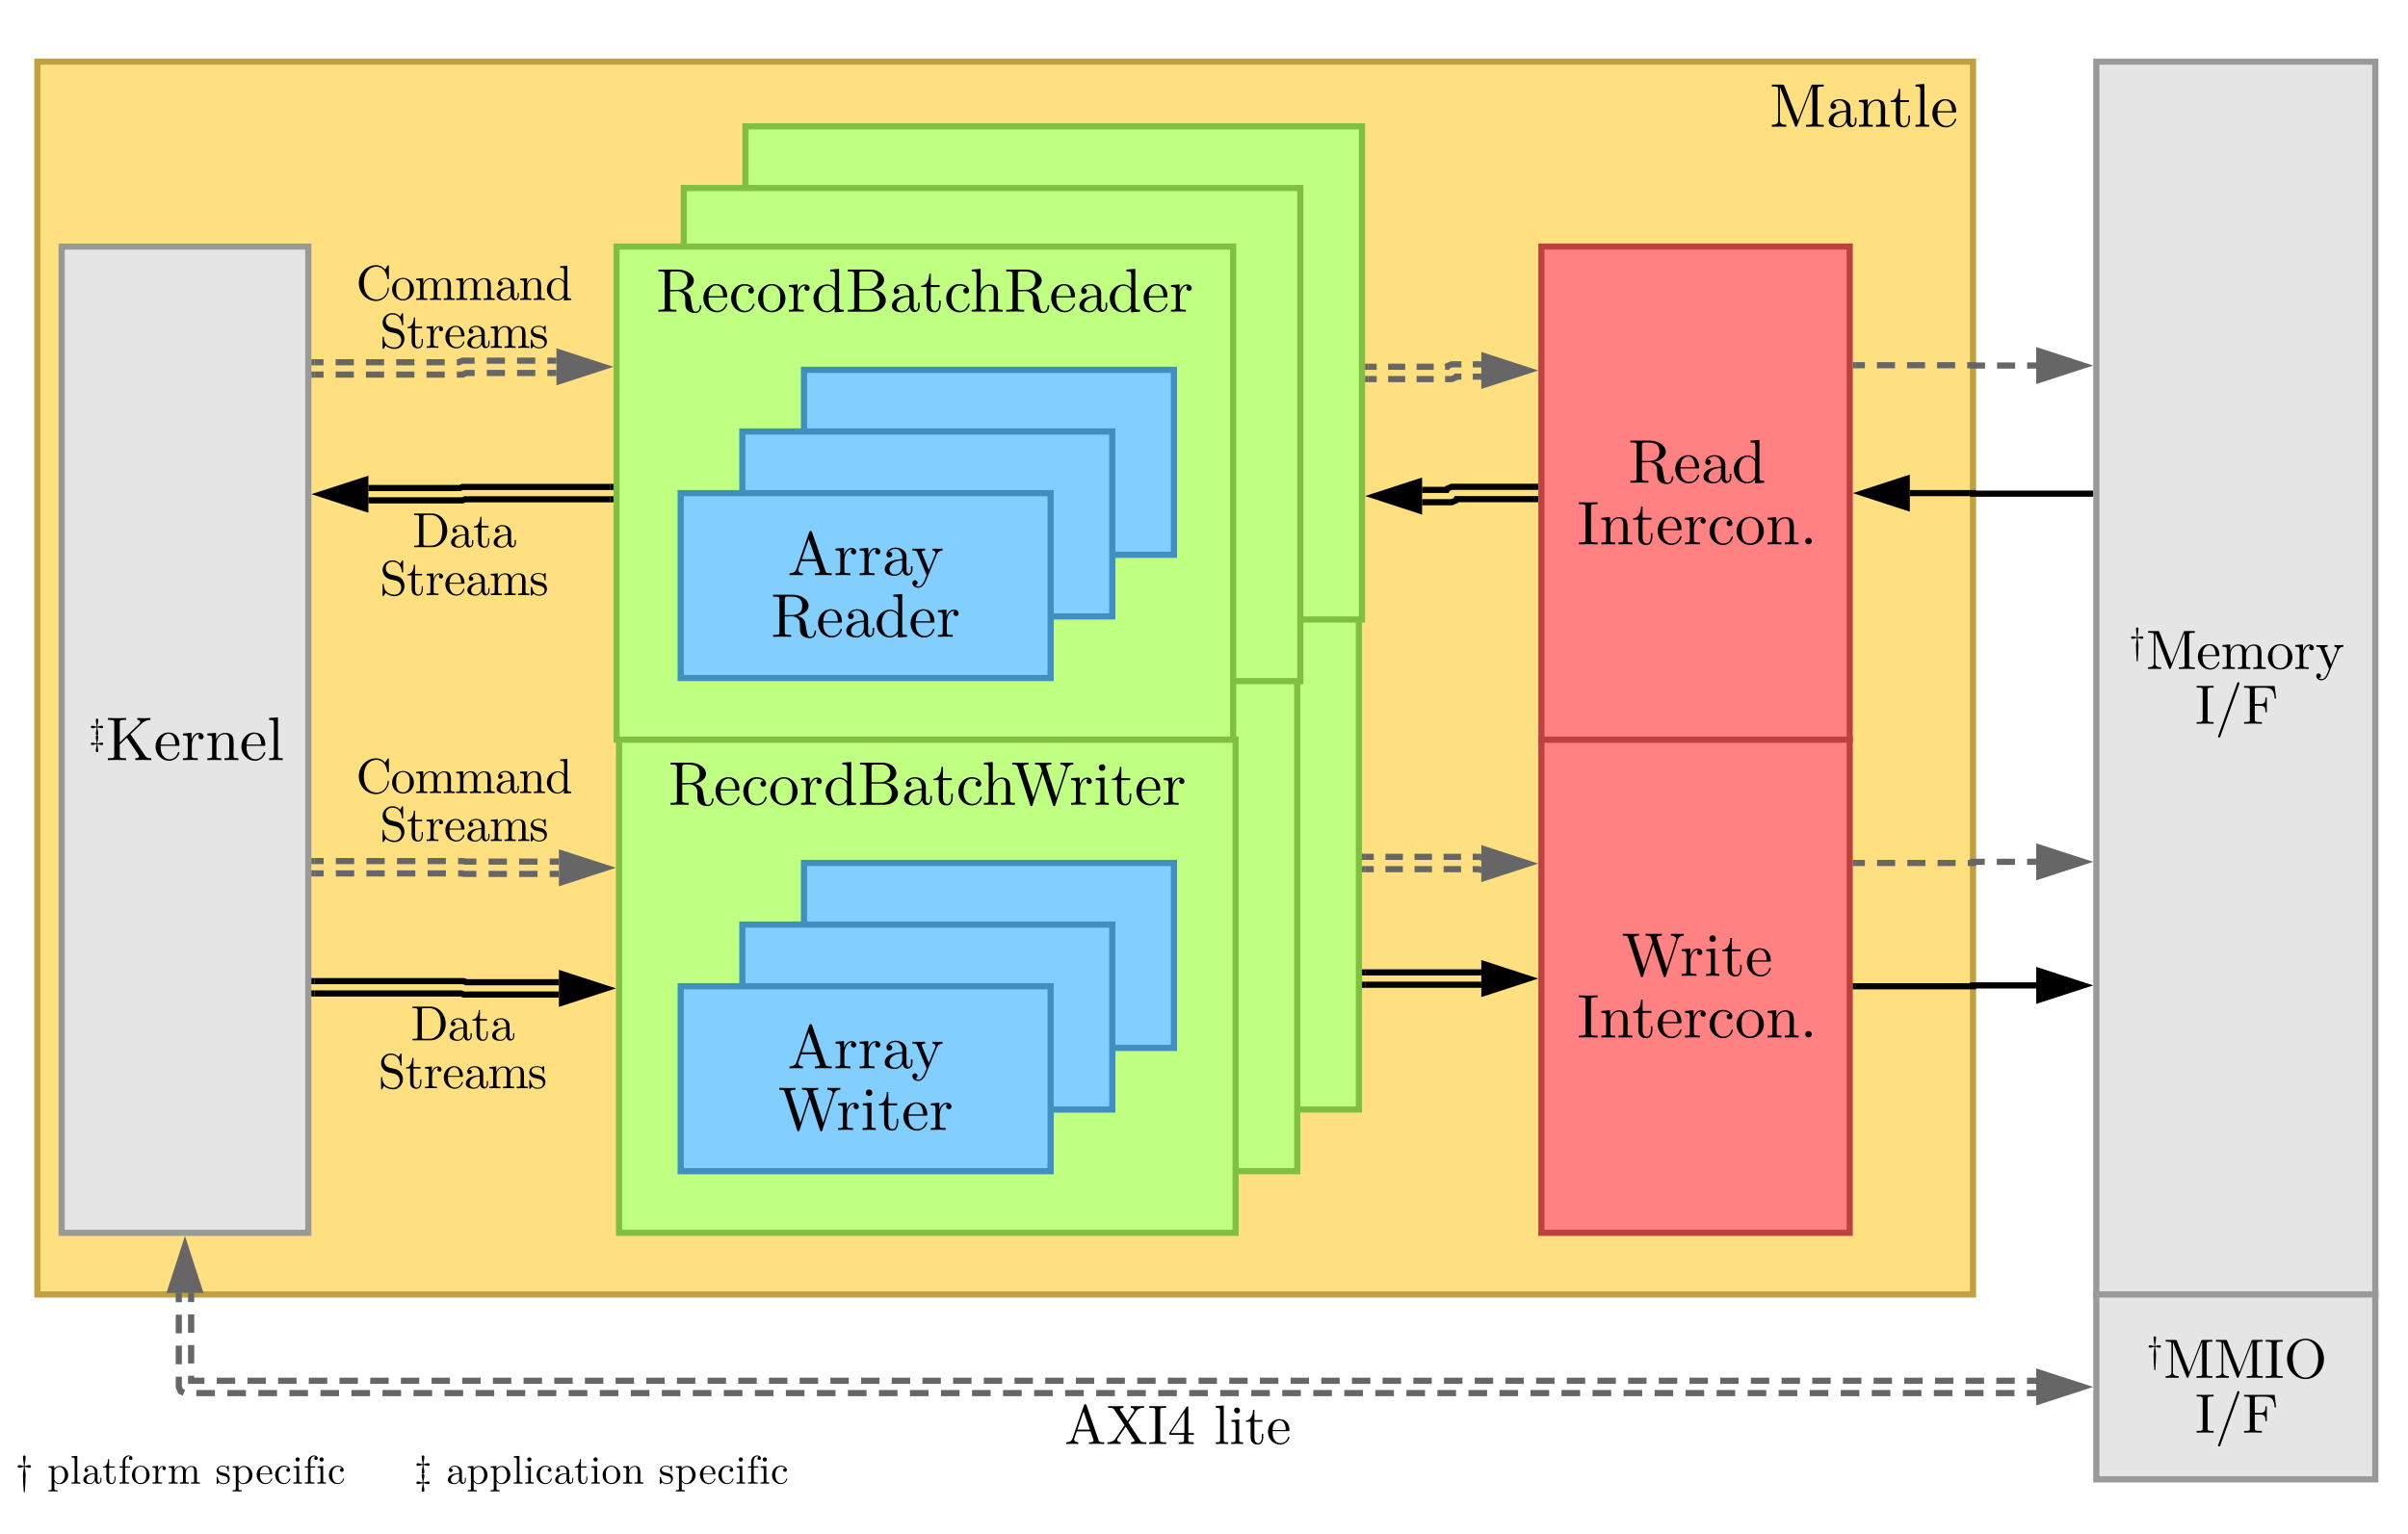 <svg xmlns="http://www.w3.org/2000/svg" xmlns:xlink="http://www.w3.org/1999/xlink" xmlns:lucid="lucid" width="781.1" height="497.64"><g transform="translate(0 0)" lucid:page-tab-id="vgstE~WU~EkL"><path d="M0 0h781.1v497.64H0z" fill="#fff"/><path d="M12.12 20H640v400H12.12z" stroke="#c0a140" stroke-width="2" fill="#ffe081"/><use xlink:href="#a" transform="matrix(1,0,0,1,17.123,25) translate(556.88 16.12)"/><path d="M240.8 200h200v160h-200z" stroke="#7fc040" stroke-width="2" fill="#bfff81"/><path d="M220.8 220h200v160h-200zM241.8 41h200v160h-200z" stroke="#7fc040" stroke-width="2" fill="#bfff81"/><path d="M221.8 61h200v160h-200z" stroke="#7fc040" stroke-width="2" fill="#bfff81"/><path d="M20 80h80v320H20z" stroke="#999" stroke-width="2" fill="#e5e5e5"/><use xlink:href="#b" transform="matrix(1,0,0,1,25,85) translate(3.817 161.62)"/><path d="M200 80h200v160H200z" stroke="#7fc040" stroke-width="2" fill="#bfff81"/><use xlink:href="#c" transform="matrix(1,0,0,1,205,85) translate(7.87 16.12)"/><path d="M260.8 120h120v60h-120z" stroke="#408fc0" stroke-width="2" fill="#81ceff"/><path d="M240.8 140h120v60h-120z" stroke="#408fc0" stroke-width="2" fill="#81ceff"/><path d="M220.8 160h120v60h-120z" stroke="#408fc0" stroke-width="2" fill="#81ceff"/><use xlink:href="#d" transform="matrix(1,0,0,1,225.8,165) translate(29.66 21.62)"/><use xlink:href="#e" transform="matrix(1,0,0,1,225.8,165) translate(24.28 41.62)"/><path d="M200.8 240h200v160h-200z" stroke="#7fc040" stroke-width="2" fill="#bfff81"/><use xlink:href="#f" transform="matrix(1,0,0,1,205.8,245) translate(11.02 16.12)"/><path d="M260.8 280h120v60h-120z" stroke="#408fc0" stroke-width="2" fill="#81ceff"/><path d="M240.8 300h120v60h-120z" stroke="#408fc0" stroke-width="2" fill="#81ceff"/><path d="M220.8 320h120v60h-120z" stroke="#408fc0" stroke-width="2" fill="#81ceff"/><use xlink:href="#d" transform="matrix(1,0,0,1,225.8,325) translate(29.66 21.62)"/><use xlink:href="#g" transform="matrix(1,0,0,1,225.8,325) translate(26.6 41.62)"/><path d="M198 162h-47.17l-.83.34h-30.5M198 158h-48l-.83.34H119.5" stroke="#000" stroke-width="2" fill="none"/><path d="M199 163h-1.03v-2H199zM199 159h-1.03v-2H199z"/><path d="M104.24 160.34l14.26-4.63V165z" stroke="#000" stroke-width="2"/><path d="M181.3 322.68h-30.9l-.83-.35H102M181.3 318.68h-30.07l-.83-.35H102" stroke="#000" stroke-width="2" fill="none"/><path d="M196.56 320.68l-14.26 4.64v-9.27z" stroke="#000" stroke-width="2"/><path d="M102.03 323.33H101v-2h1.03zM102.03 319.33H101v-2h1.03z"/><path d="M102 117.54h46.75l1.25-.52h30.5" fill="none"/><path d="M102 117.54h2.95m3.93 0h5.9m3.92 0h5.9m3.93 0h5.9m3.92 0h5.9m3.93 0h.57l1.25-.52h3.97m3.93 0h5.9m3.93 0h5.9m3.92 0h2.95" stroke="#666" stroke-width="2" fill="none"/><path d="M102 121.54h48l1.25-.52h29.25" fill="none"/><path d="M102 121.54h2.95m3.93 0h5.9m3.92 0h5.9m3.93 0h5.9m3.92 0h5.9m3.93 0H150l1.25-.52h2.72m3.93 0h5.9m3.93 0h5.9m3.92 0h2.95" stroke="#666" stroke-width="2" fill="none"/><path d="M102.03 118.54H101v-2h1.03zM102.03 122.54H101v-2h1.03z" fill="#666"/><path d="M195.76 119.02l-14.26 4.64v-9.28z" stroke="#666" stroke-width="2" fill="#666"/><path d="M102 279.38h48.4l.43.18h30.47" fill="none"/><path d="M102 279.38h2.98m3.96 0h5.95m3.96 0h5.95m3.98 0h5.95m3.96 0h5.94m3.97 0h1.8l.43.18h3.7m3.96 0h5.94m3.97 0h5.96m3.96 0h2.98" stroke="#666" stroke-width="2" fill="none"/><path d="M102 283.38h47.97l.43.18h30.9" fill="none"/><path d="M102 283.38h2.98m3.96 0h5.95m3.96 0h5.95m3.98 0h5.95m3.96 0h5.94m3.97 0h1.37l.43.18h4.12m3.97 0h5.94m3.97 0h5.96m3.96 0h2.98" stroke="#666" stroke-width="2" fill="none"/><path d="M102.03 280.38H101v-2h1.03zM102.03 284.38H101v-2h1.03z" fill="#666"/><path d="M196.56 281.56l-14.26 4.64v-9.27z" stroke="#666" stroke-width="2" fill="#666"/><path d="M443.8 119h25.6l.1-.22 1.4-.58h9.6" fill="none"/><path d="M443.8 119h2.77m3.7 0h5.54m3.7 0h5.55m3.7 0h.65l.1-.22 1.4-.58h3.13m3.7 0h2.77" stroke="#666" stroke-width="2" fill="none"/><path d="M443.8 123h27.1l1.4-.6.1-.2h8.1" fill="none"/><path d="M443.8 123h2.77m3.7 0h5.54m3.7 0h5.55m3.7 0h2.15l1.4-.6.1-.2h1.63m3.7 0h2.77" stroke="#666" stroke-width="2" fill="none"/><path d="M443.83 120h-1.03v-2h1.03zM443.83 124h-1.03v-2h1.03z" fill="#666"/><path d="M495.76 120.2l-14.26 4.63v-9.27z" stroke="#666" stroke-width="2" fill="#666"/><path d="M498 161.94h-25.5l-.2.42-1.4.58h-9.6M498 157.94h-27.1l-1.4.6-.2.4h-8" stroke="#000" stroke-width="2" fill="none"/><path d="M499 162.94h-1.03v-2H499zM499 158.94h-1.03v-2H499z"/><path d="M446.04 160.94l14.26-4.63v9.28z" stroke="#000" stroke-width="2"/><path d="M442.8 278H480l.47.2h.03" fill="none"/><path d="M442.8 278h2.83m3.77 0h5.66m3.78 0h5.66m3.77 0h5.66m3.78 0h2.3l.47.2h.03" stroke="#666" stroke-width="2" fill="none"/><path d="M442.8 282h36.73l.47.2h.5" fill="none"/><path d="M442.8 282h2.83m3.77 0h5.66m3.78 0h5.66m3.77 0h5.66m3.78 0h1.83l.47.2h.5" stroke="#666" stroke-width="2" fill="none"/><path d="M442.83 279h-1.03v-2h1.03zM442.83 283h-1.03v-2h1.03z" fill="#666"/><path d="M495.76 280.2l-14.26 4.63v-9.27z" stroke="#666" stroke-width="2" fill="#666"/><path d="M442.8 315.5h37.7M442.8 319.5h37.7" stroke="#000" stroke-width="2" fill="none"/><path d="M442.83 316.5h-1.03v-2h1.03zM442.83 320.5h-1.03v-2h1.03z"/><path d="M495.76 317.5l-14.26 4.64v-9.28z" stroke="#000" stroke-width="2"/><path d="M500 80h100v160H500z" stroke="#c04040" stroke-width="2" fill="#ff8181"/><use xlink:href="#h" transform="matrix(1,0,0,1,505,85) translate(23.14 71.62)"/><use xlink:href="#i" transform="matrix(1,0,0,1,505,85) translate(6.58 91.62)"/><path d="M500 240h100v160H500z" stroke="#c04040" stroke-width="2" fill="#ff8181"/><use xlink:href="#j" transform="matrix(1,0,0,1,505,245) translate(21.02 71.62)"/><use xlink:href="#i" transform="matrix(1,0,0,1,505,245) translate(6.58 91.62)"/><path d="M602 118.5h38v.1h20.5" fill="none"/><path d="M602 118.5h2.93m3.9 0h5.86m3.9 0h5.86m3.9 0h5.86m3.9 0H640v.1h3.9m3.9 0h5.86m3.9 0h2.94" stroke="#666" stroke-width="2" fill="none"/><path d="M602.03 119.5H601v-2h1.03z" fill="#666"/><path d="M675.76 118.6l-14.26 4.63v-9.27z" stroke="#666" stroke-width="2" fill="#666"/><path d="M678 160.17h-38V160h-20.5" stroke="#000" stroke-width="2" fill="none"/><path d="M679 161.17h-1.03v-2H679z"/><path d="M604.24 160l14.26-4.64v9.28z" stroke="#000" stroke-width="2"/><path d="M602 280h38v-.38h20.5" fill="none"/><path d="M602 280h2.94m3.93 0h5.88m3.93 0h5.88m3.93 0h5.87m3.93 0h1.7v-.38h3.82m3.92 0h5.9m3.9 0h2.96" stroke="#666" stroke-width="2" fill="none"/><path d="M602.03 281H601v-2h1.03z" fill="#666"/><path d="M675.76 279.62l-14.26 4.64V275z" stroke="#666" stroke-width="2" fill="#666"/><path d="M660.5 319.72H640v.28h-38" stroke="#000" stroke-width="2" fill="none"/><path d="M675.76 319.72l-14.26 4.63v-9.27z" stroke="#000" stroke-width="2"/><path d="M602.03 321H601v-2h1.03z"/><path d="M680 20h90.5v400H680z" stroke="#999" stroke-width="2" fill="#e5e5e5"/><use xlink:href="#k" transform="matrix(1,0,0,1,685,25) translate(5.613 192.051)"/><use xlink:href="#l" transform="matrix(1,0,0,1,685,25) translate(27.042 209.829)"/><path d="M660.5 452H60l-1.4-.6-.6-1.4v-30.5" fill="none"/><path d="M660.5 452h-3.02m-4.03 0h-6.04m-4 0h-6.05m-4.03 0h-6.03m-4.04 0h-6.04m-4.02 0h-6.04m-4.03 0h-6.04m-4.03 0h-6.04m-4.03 0h-6.04m-4.02 0h-6.04m-4.03 0h-6.04m-4.02 0h-6.03m-4.03 0h-6.03m-4.02 0h-6.04m-4.02 0h-6.04m-4.03 0h-6.04m-4 0h-6.05m-4.03 0h-6.04m-4.02 0h-6.04m-4.03 0h-6.04m-4.03 0h-6.04m-4.04 0h-6.03m-4.03 0h-6.04m-4.02 0H426m-4.03 0h-6.04m-4.02 0h-6.03m-4.03 0h-6.04m-4.02 0h-6.04m-4.03 0h-6.02m-4.03 0h-6.04m-4 0h-6.05m-4.03 0h-6.04m-4.02 0h-6.04m-4.03 0h-6.05m-4.02 0h-6.04m-4.04 0h-6.04m-4.02 0h-6.04m-4.03 0h-6.03m-4.03 0h-6.04m-4.02 0h-6.03m-4.03 0h-6.04m-4.02 0h-6.04m-4.03 0h-6.03m-4.02 0h-6.04m-4.02 0h-6.04m-4.02 0h-6.04m-4.03 0h-6.03m-4.03 0h-6.05m-4.02 0h-6.04m-4.04 0h-6.04m-4.02 0h-6.04m-4.03 0h-6.04m-4.03 0h-6.04m-4.03 0h-6.03m-4.03 0H114m-4.02 0h-6.04m-4.03 0h-6.03m-4.02 0H83.8m-4.02 0h-6.04m-4.02 0h-6.04m-4-.13l-1.1-.46L58 450v-3.32m0-4.03v-6.04m0-4v-6.05m0-4.03v-3.02" stroke="#666" stroke-width="2" fill="none"/><path d="M660.5 448H62v-28.5" fill="none"/><path d="M660.5 448h-3m-3.97 0h-5.97m-3.98 0h-5.97m-3.97 0h-5.97m-4 0h-5.96m-3.98 0h-5.97m-3.98 0h-5.97m-3.98 0h-5.97m-3.98 0h-5.98m-4 0h-5.96m-3.98 0H558m-4 0h-5.96m-3.98 0h-5.98m-3.98 0h-5.97m-3.98 0h-5.97m-3.98 0h-5.97m-3.98 0h-5.97m-4 0h-5.96m-3.98 0h-5.97m-3.98 0h-5.98m-3.98 0h-5.97m-3.98 0h-6m-3.97 0h-5.97m-3.98 0h-5.97m-3.97 0h-5.97m-3.98 0h-5.98m-3.98 0h-5.97m-3.98 0h-5.97m-3.98 0h-5.97m-3.98 0h-5.97m-4 0h-5.96m-3.98 0H349m-4 0h-5.96m-3.98 0h-5.97m-4 0h-5.97m-3.98 0h-5.97m-3.98 0h-5.97m-3.98 0h-5.97m-3.98 0h-5.98m-3.98 0h-5.97m-3.98 0h-5.98m-3.98 0h-5.97m-3.98 0h-6m-3.97 0h-5.97m-3.98 0h-5.97m-3.97 0h-5.97m-3.98 0h-5.97m-3.98 0h-5.97m-3.98 0h-5.97m-3.98 0h-5.97m-3.98 0h-5.97m-3.98 0h-5.98m-3.98 0H140m-4 0h-5.96m-3.98 0h-5.97m-4 0h-5.97m-3.98 0h-5.97m-3.98 0h-5.97m-3.98 0h-5.97m-3.98 0h-5.97m-4 0H62v-1.63m0-3.98v-5.98m0-3.98v-5.97m0-3.98v-3" stroke="#666" stroke-width="2" fill="none"/><path d="M675.76 450l-14.26 4.64v-9.28zM60 404.24l4.64 14.26h-9.28z" stroke="#666" stroke-width="2" fill="#666"/><use xlink:href="#m" transform="matrix(1,0,0,1,345.288,454) translate(0 14.508)"/><use xlink:href="#n" transform="matrix(1,0,0,1,345.288,454) translate(48.492 14.508)"/><path d="M680 420h90.5v60H680z" stroke="#999" stroke-width="2" fill="#e5e5e5"/><use xlink:href="#o" transform="matrix(1,0,0,1,685,425) translate(11.311 22.051)"/><use xlink:href="#l" transform="matrix(1,0,0,1,685,425) translate(27.042 39.829)"/><path d="M100 78.9h100.8V120H100z" fill="#fff" fill-opacity="0"/><use xlink:href="#p" transform="matrix(1,0,0,1,105,83.889) translate(10.5 13.427)"/><use xlink:href="#q" transform="matrix(1,0,0,1,105,83.889) translate(18.216 28.982)"/><path d="M100 160h100.8v41.1H100z" fill="#fff" fill-opacity="0"/><g><use xlink:href="#r" transform="matrix(1,0,0,1,105,165) translate(28.754 12.538)"/><use xlink:href="#q" transform="matrix(1,0,0,1,105,165) translate(18.216 28.093)"/></g><path d="M100 238.9h100.8V280H100z" fill="#fff" fill-opacity="0"/><g><use xlink:href="#p" transform="matrix(1,0,0,1,105,243.889) translate(10.5 13.427)"/><use xlink:href="#q" transform="matrix(1,0,0,1,105,243.889) translate(18.216 28.982)"/></g><path d="M100 320h100v41.1H100z" fill="#fff" fill-opacity="0"/><g><use xlink:href="#r" transform="matrix(1,0,0,1,105,325) translate(28.254 12.538)"/><use xlink:href="#q" transform="matrix(1,0,0,1,105,325) translate(17.716 28.093)"/></g><path d="M0 465.64h360.8v32H0z" fill="#fff" fill-opacity="0"/><g><use xlink:href="#s" transform="matrix(1,0,0,1,5,470.638) translate(0 10.747)"/><use xlink:href="#t" transform="matrix(1,0,0,1,5,470.638) translate(10.36 10.747)"/><use xlink:href="#u" transform="matrix(1,0,0,1,5,470.638) translate(64.853 10.747)"/><use xlink:href="#v" transform="matrix(1,0,0,1,5,470.638) translate(129.347 10.747)"/><use xlink:href="#w" transform="matrix(1,0,0,1,5,470.638) translate(139.707 10.747)"/><use xlink:href="#x" transform="matrix(1,0,0,1,5,470.638) translate(208.613 10.747)"/></g><defs><path d="M879 0c-92-4-195-4-287 0v-31h24c77 0 79-11 79-47-1-191 1-385-1-574L448-19c-4 11-7 19-18 19-10 0-15-9-20-22-81-207-160-416-242-622v539c0 27 0 74 103 74V0C193-3 115-3 37 0v-31c103 0 103-47 103-74v-500c0-36-2-47-79-47H37v-31h169c23 0 26 0 35 22l217 560 219-563c7-18 7-19 33-19h169v31h-24c-77 0-79 11-79 47v527c0 36 2 47 79 47h24V0" id="y"/><path d="M493-89c0 81-61 95-82 95-47 0-74-42-78-82-19 47-65 87-131 87C139 11 42-14 42-95c0-44 25-95 100-130 63-29 133-33 184-36 13-102-46-165-106-165-32 0-81 11-108 46 46 1 51 34 51 46 0 26-18 46-46 46-26 0-46-17-46-47 0-66 69-113 151-113 48 0 98 16 137 55 36 37 36 76 36 118v200c0 5 4 50 37 50 11 0 36-6 36-64v-56h25v56zm-167-51v-100c-165 6-207 89-207 144 0 50 41 85 90 85 45 0 117-34 117-129" id="z"/><path d="M535 0c-75-3-150-3-225 0v-31c67 0 78 0 78-45v-233c0-57-11-111-74-111-64 0-135 56-135 160v184c0 45 11 45 78 45V0C182-3 107-3 32 0v-31c67 0 78 0 78-45v-268c0-49-8-56-78-56v-31l141-11v105c28-62 75-105 148-105 58 0 90 21 105 37 53 55 23 235 31 344 2 30 26 30 78 30V0" id="A"/><path d="M332-181c6 95-8 192-99 192-36 0-129-12-129-135v-276H19v-22c98-4 128-111 129-193h25v184h143v31H173v278c0 17 0 108 67 108 37 0 67-38 67-112v-55h25" id="B"/><path d="M255 0C181-3 107-3 33 0v-31c67 0 78 0 78-45v-520c0-49-8-56-78-56v-31l144-11v618c0 45 11 45 78 45V0" id="C"/><path d="M415-119c0 19-45 130-167 130C133 11 28-86 28-220c0-125 92-228 208-228 125 0 179 97 179 196 0 21-3 21-25 21H111c0 36 0 102 30 150 23 37 63 67 113 67 10 0 100 0 135-103 0-16 26-21 26-2zm-66-133c0-39-10-174-113-174-34 0-118 25-124 174h237" id="D"/><g id="a"><use transform="matrix(0.02,0,0,0.02,0,0)" xlink:href="#y"/><use transform="matrix(0.02,0,0,0.02,18.34,0)" xlink:href="#z"/><use transform="matrix(0.02,0,0,0.02,28.34,0)" xlink:href="#A"/><use transform="matrix(0.02,0,0,0.02,38.9,0)" xlink:href="#B"/><use transform="matrix(0.02,0,0,0.02,46.68,0)" xlink:href="#C"/><use transform="matrix(0.02,0,0,0.02,52.24,0)" xlink:href="#D"/></g><path d="M231-487c51-7 72-24 119-24 31 0 37 21 37 34 0 5-2 33-37 33-38 0-85-22-119-24 0 39 25 138 24 179 0 14-4 39-34 39-11 0-33-4-33-39 1-62 20-110 24-179-51 7-72 24-119 24-31 0-37-21-37-34 0-5 2-33 37-33 38 0 85 22 119 24 0-39-25-138-24-179 0-36 23-39 33-39 34 0 34 32 34 39-1 62-20 110-24 179zm-10 692c-72-2-3-161-9-217-30-3-156 58-156-10 0-69 121-7 156-10-5-70-22-116-24-178 0-14 4-39 34-39 72 2 3 161 9 217 32-1 92-25 123-23 43 2 46 65-1 66-14 5-110-26-122-23 5 70 22 116 24 178 0 14-4 39-34 39" id="E"/><path d="M736 0c-82-2-175-5-258 0v-31c20 0 59 0 59-30 0-12-9-25-15-34L341-363 225-253v175c0 36 2 47 79 47h24V0C235-4 126-4 33 0v-31h24c77 0 79-11 79-47v-527c0-36-2-47-79-47H33v-31c93 4 202 4 295 0v31h-24c-77 0-79 11-79 47v318l313-299c23-21 34-61-28-66v-31c68 4 146 5 212 0v31c-81 1-134 52-142 60L400-419 631-79c30 44 51 48 105 48V0" id="F"/><path d="M364-381c0 61-82 56-86 1-2-32 40-40 12-40-76 0-118 89-118 188v154c0 36 2 47 76 47h21V0C189-6 108-2 28 0v-31c67 0 78 0 78-45v-268c0-49-8-56-78-56v-31l139-11v110c14-43 50-110 123-110 43 0 74 29 74 61" id="G"/><g id="b"><use transform="matrix(0.012,0,0,0.012,0,-5.015)" xlink:href="#E"/><use transform="matrix(0.02,0,0,0.02,5.525,0)" xlink:href="#F"/><use transform="matrix(0.02,0,0,0.02,21.085,0)" xlink:href="#D"/><use transform="matrix(0.02,0,0,0.02,29.965,0)" xlink:href="#G"/><use transform="matrix(0.02,0,0,0.02,37.805,0)" xlink:href="#A"/><use transform="matrix(0.02,0,0,0.02,48.925,0)" xlink:href="#D"/><use transform="matrix(0.02,0,0,0.02,57.805,0)" xlink:href="#C"/></g><path d="M732-88c0 28-17 110-95 110-30 0-85-5-126-42s-41-78-41-143c0-67 2-100-38-134-69-59-113-26-208-34v253c0 36 2 47 79 47h24V0C235-4 127-4 35 0v-31h24c77 0 79-11 79-47v-527c0-36-2-47-79-47H35v-31h314c147 0 261 84 261 180 0 78-78 139-175 163 55 19 111 50 122 116l13 80C584-51 592 0 641 0c25 0 60-18 66-89 1-7 1-16 12-16 13 0 13 11 13 17zM305-652c-45 0-81-10-81 40v259h111c148 0 172-81 172-150 0-145-112-149-202-149" id="H"/><path d="M415-119c0 10-32 130-166 130C133 11 34-88 34-216c0-124 92-232 217-232 77 0 153 39 153 107 0 30-20 47-46 47-28 0-46-20-46-46 0-13 6-43 47-46-35-36-98-37-107-37-53 0-135 42-135 205 0 161 88 204 141 204 37 0 102-12 131-105 1-11 26-17 26 0" id="I"/><path d="M471-214C471-87 370 11 249 11 132 11 28-85 28-214c0-125 97-234 222-234 121 0 221 106 221 234zm-83-8c0-38 0-96-26-139-54-86-173-89-227 2-26 43-24 98-24 137 0 36 0 97 25 141 52 95 186 84 230-7 21-44 22-98 22-134" id="J"/><path d="M527 0L380 11v-66c-25 32-70 66-134 66C132 11 34-88 34-215c0-129 105-227 223-227 54 0 97 26 126 62v-216c0-49-8-56-78-56v-31l144-11v607c0 49 8 56 78 56V0zM117-214c0 91 43 203 134 203 43 0 88-22 118-70 11-17 11-19 11-37v-205c0-18 0-20-11-37-31-45-73-60-108-60-106 0-144 115-144 206" id="K"/><path d="M651-183C651-89 561 0 428 0H36v-31h24c77 0 79-11 79-47v-527c0-36-2-47-79-47H36v-31h366c130 0 222 82 222 169 0 74-69 138-166 157 111 12 193 87 193 174zM527-514c0-53-35-138-132-138H271c-47 0-49 7-49 40v246h145c111 0 160-84 160-148zm24 330c0-67-42-160-141-160H222v273c0 33 2 40 49 40h125c103 0 155-82 155-153" id="L"/><path d="M535 0c-75-3-150-3-225 0v-31c67 0 78 0 78-45v-233c0-57-11-111-74-111-64 0-135 56-135 160v184c0 45 11 45 78 45V0C182-3 107-3 32 0v-31c67 0 78 0 78-45v-520c0-49-8-56-78-56v-31l144-11c1 116-1 234 1 348 16-36 60-96 144-96 58 0 90 21 105 37 53 55 23 235 31 344 2 30 26 30 78 30V0" id="M"/><g id="c"><use transform="matrix(0.02,0,0,0.02,0,0)" xlink:href="#H"/><use transform="matrix(0.02,0,0,0.02,14.72,0)" xlink:href="#D"/><use transform="matrix(0.02,0,0,0.02,23.6,0)" xlink:href="#I"/><use transform="matrix(0.02,0,0,0.02,32.48,0)" xlink:href="#J"/><use transform="matrix(0.02,0,0,0.02,42.48,0)" xlink:href="#G"/><use transform="matrix(0.02,0,0,0.02,50.32,0)" xlink:href="#K"/><use transform="matrix(0.02,0,0,0.02,61.44,0)" xlink:href="#L"/><use transform="matrix(0.02,0,0,0.02,75.6,0)" xlink:href="#z"/><use transform="matrix(0.02,0,0,0.02,85.6,0)" xlink:href="#B"/><use transform="matrix(0.02,0,0,0.02,93.38,0)" xlink:href="#I"/><use transform="matrix(0.02,0,0,0.02,101.7,0)" xlink:href="#M"/><use transform="matrix(0.02,0,0,0.02,112.82,0)" xlink:href="#H"/><use transform="matrix(0.02,0,0,0.02,127.54,0)" xlink:href="#D"/><use transform="matrix(0.02,0,0,0.02,136.42,0)" xlink:href="#z"/><use transform="matrix(0.02,0,0,0.02,146.42,0)" xlink:href="#K"/><use transform="matrix(0.02,0,0,0.02,157.54,0)" xlink:href="#D"/><use transform="matrix(0.02,0,0,0.02,166.42,0)" xlink:href="#G"/></g><path d="M717 0c-89-2-185-6-275 0v-31c32 1 95 0 80-44l-53-153H222c-15 49-37 93-48 146 0 26 25 51 75 51V0C177-3 104-4 32 0v-31c54-1 94-16 112-67l207-598c5-14 8-20 24-20s18 7 23 20L614-71c6 38 42 41 103 40V0zM458-259L345-584 233-259h225" id="N"/><path d="M508-400c-16 0-67 1-93 64L239 91c-24 57-65 114-128 114-50 0-92-36-92-81 0-59 85-55 84-1 0 16-8 38-39 42C176 233 213 83 250 0L100-365c-14-35-33-35-81-35v-31c71 5 136 2 206 0v31c-27-4-74 10-50 44L286-87l101-246c16-33 0-67-41-67v-31c54 2 108 5 162 0v31" id="O"/><g id="d"><use transform="matrix(0.02,0,0,0.02,0,0)" xlink:href="#N"/><use transform="matrix(0.02,0,0,0.02,15,0)" xlink:href="#G"/><use transform="matrix(0.02,0,0,0.02,22.84,0)" xlink:href="#G"/><use transform="matrix(0.02,0,0,0.02,30.68,0)" xlink:href="#z"/><use transform="matrix(0.02,0,0,0.02,40.12,0)" xlink:href="#O"/></g><g id="e"><use transform="matrix(0.02,0,0,0.02,0,0)" xlink:href="#H"/><use transform="matrix(0.02,0,0,0.02,14.72,0)" xlink:href="#D"/><use transform="matrix(0.02,0,0,0.02,23.6,0)" xlink:href="#z"/><use transform="matrix(0.02,0,0,0.02,33.6,0)" xlink:href="#K"/><use transform="matrix(0.02,0,0,0.02,44.72,0)" xlink:href="#D"/><use transform="matrix(0.02,0,0,0.02,53.6,0)" xlink:href="#G"/></g><path d="M1009-652c-39 0-82 10-100 67L718 2c-4 13-6 20-20 20-13 0-16-10-19-19L513-506 348 2c-4 13-6 20-20 20-13 0-16-10-19-19L109-610c-12-37-16-42-91-42v-31c85 2 178 5 264 0v31c-30 0-96 0-82 43l161 492 139-429-22-70c-12-36-33-36-90-36v-31c85 2 178 5 264 0v31c-31-1-96 0-81 45l160 490c51-161 106-319 155-482 0-19-20-52-87-53v-31c70 1 140 5 210 0v31" id="P"/><path d="M247 0C177-4 104-3 33 0v-31c67 0 78 0 78-45v-269c0-49-9-55-74-55v-31l140-11v367c0 39 4 44 70 44V0zM139-657c67 0 72 105-1 106-67 0-72-105 1-106" id="Q"/><g id="f"><use transform="matrix(0.02,0,0,0.02,0,0)" xlink:href="#H"/><use transform="matrix(0.02,0,0,0.02,14.72,0)" xlink:href="#D"/><use transform="matrix(0.02,0,0,0.02,23.6,0)" xlink:href="#I"/><use transform="matrix(0.02,0,0,0.02,32.48,0)" xlink:href="#J"/><use transform="matrix(0.02,0,0,0.02,42.48,0)" xlink:href="#G"/><use transform="matrix(0.02,0,0,0.02,50.32,0)" xlink:href="#K"/><use transform="matrix(0.02,0,0,0.02,61.44,0)" xlink:href="#L"/><use transform="matrix(0.02,0,0,0.02,75.6,0)" xlink:href="#z"/><use transform="matrix(0.02,0,0,0.02,85.6,0)" xlink:href="#B"/><use transform="matrix(0.02,0,0,0.02,93.38,0)" xlink:href="#I"/><use transform="matrix(0.02,0,0,0.02,101.7,0)" xlink:href="#M"/><use transform="matrix(0.02,0,0,0.02,111.16,0)" xlink:href="#P"/><use transform="matrix(0.02,0,0,0.02,130.06,0)" xlink:href="#G"/><use transform="matrix(0.02,0,0,0.02,137.9,0)" xlink:href="#Q"/><use transform="matrix(0.02,0,0,0.02,143.46,0)" xlink:href="#B"/><use transform="matrix(0.02,0,0,0.02,151.24,0)" xlink:href="#D"/><use transform="matrix(0.02,0,0,0.02,160.12,0)" xlink:href="#G"/></g><g id="g"><use transform="matrix(0.02,0,0,0.02,0,0)" xlink:href="#P"/><use transform="matrix(0.02,0,0,0.02,18.9,0)" xlink:href="#G"/><use transform="matrix(0.02,0,0,0.02,26.74,0)" xlink:href="#Q"/><use transform="matrix(0.02,0,0,0.02,32.3,0)" xlink:href="#B"/><use transform="matrix(0.02,0,0,0.02,40.08,0)" xlink:href="#D"/><use transform="matrix(0.02,0,0,0.02,48.96,0)" xlink:href="#G"/></g><g id="h"><use transform="matrix(0.02,0,0,0.02,0,0)" xlink:href="#H"/><use transform="matrix(0.02,0,0,0.02,14.72,0)" xlink:href="#D"/><use transform="matrix(0.02,0,0,0.02,23.6,0)" xlink:href="#z"/><use transform="matrix(0.02,0,0,0.02,33.6,0)" xlink:href="#K"/></g><path d="M333 0C238-4 124-4 28 0v-31h26c79 0 82-11 82-47v-527c0-36-3-47-82-47H28v-31c95 4 209 4 305 0v31h-26c-79 0-82 11-82 47v527c0 36 3 47 82 47h26V0" id="R"/><path d="M192-53c0 29-24 53-53 53S86-24 86-53s24-53 53-53 53 24 53 53" id="S"/><g id="i"><use transform="matrix(0.02,0,0,0.02,0,0)" xlink:href="#R"/><use transform="matrix(0.02,0,0,0.02,7.22,0)" xlink:href="#A"/><use transform="matrix(0.02,0,0,0.02,17.78,0)" xlink:href="#B"/><use transform="matrix(0.02,0,0,0.02,25.56,0)" xlink:href="#D"/><use transform="matrix(0.02,0,0,0.02,34.44,0)" xlink:href="#G"/><use transform="matrix(0.02,0,0,0.02,42.28,0)" xlink:href="#I"/><use transform="matrix(0.02,0,0,0.02,51.16,0)" xlink:href="#J"/><use transform="matrix(0.02,0,0,0.02,61.16,0)" xlink:href="#A"/><use transform="matrix(0.02,0,0,0.02,72.28,0)" xlink:href="#S"/></g><g id="j"><use transform="matrix(0.02,0,0,0.02,0,0)" xlink:href="#P"/><use transform="matrix(0.02,0,0,0.02,18.9,0)" xlink:href="#G"/><use transform="matrix(0.02,0,0,0.02,26.74,0)" xlink:href="#Q"/><use transform="matrix(0.02,0,0,0.02,32.3,0)" xlink:href="#B"/><use transform="matrix(0.02,0,0,0.02,40.08,0)" xlink:href="#D"/></g><path d="M231-440c51-7 72-24 119-24 31 0 37 21 37 34 0 5-2 33-37 33-38 0-85-22-119-24 5 69 26 145 24 203-7 170-7 274-20 416-2 13-2 18-14 18-11 0-12-6-13-20-9-95-20-263-20-414 0-55 19-137 24-203-51 7-72 24-119 24-31 0-37-21-37-34 0-5 2-33 37-33 38 0 85 22 119 24 0-64-22-148-24-224 0-9 0-41 34-41 33 0 33 33 33 41 1 57-26 190-24 224" id="T"/><path d="M813 0c-75-3-150-3-225 0v-31c67 0 78 0 78-45v-233c0-57-11-111-74-111-64 0-135 56-135 160v184c0 45 11 45 78 45V0c-75-3-150-3-225 0v-31c67 0 78 0 78-45v-233c0-57-11-111-74-111-64 0-135 56-135 160v184c0 45 11 45 78 45V0C182-3 107-3 32 0v-31c67 0 78 0 78-45v-268c0-49-8-56-78-56v-31l141-11v105c28-62 75-105 148-105 45 0 119 11 133 98 17-38 61-98 145-98 58 0 90 21 105 37 53 55 23 235 31 344 2 30 26 30 78 30V0" id="U"/><g id="k"><use transform="matrix(0.012,0,0,0.012,0,-5.015)" xlink:href="#T"/><use transform="matrix(0.018,0,0,0.018,5.525,0)" xlink:href="#y"/><use transform="matrix(0.018,0,0,0.018,21.828,0)" xlink:href="#D"/><use transform="matrix(0.018,0,0,0.018,29.721,0)" xlink:href="#U"/><use transform="matrix(0.018,0,0,0.018,44.53,0)" xlink:href="#J"/><use transform="matrix(0.018,0,0,0.018,53.419,0)" xlink:href="#G"/><use transform="matrix(0.018,0,0,0.018,60.388,0)" xlink:href="#O"/></g><path d="M423-750c18 5 24 14 15 38L97 230c1 24-42 27-41 0C169-92 287-410 402-730c3-10 7-20 21-20" id="V"/><path d="M610-455h-25c-16-138-41-194-191-194H274c-47 0-49 7-49 40v253h86c96 0 106-33 106-117h25v265h-25c0-85-10-117-106-117h-86v246c0 35 0 48 95 48h33V0C254-4 132-5 33 0v-31h24c77 0 79-11 79-47v-524c0-36-2-47-79-47H33v-31h549" id="W"/><g id="l"><use transform="matrix(0.018,0,0,0.018,0,0)" xlink:href="#R"/><use transform="matrix(0.018,0,0,0.018,6.418,0)" xlink:href="#V"/><use transform="matrix(0.018,0,0,0.018,15.307,0)" xlink:href="#W"/></g><path d="M726 0c-89-2-187-5-276 0v-31c49-4 75-18 60-41L352-311 210-101c-24 33-5 64 53 70V0C184-5 102-2 24 0v-31c101 0 131-46 145-66l164-242-184-278c-17-32-53-36-112-35v-31c89 2 187 5 276 0v31c-51 5-76 18-58 45l129 193 114-169c24-34-3-67-53-69v-31c80 5 160 2 239 0v31c-89 1-123 33-145 65L402-386 613-67c21 36 55 37 113 36V0" id="X"/><path d="M471-165H371v87c0 36 2 47 76 47h21V0c-89-4-182-4-271 0v-31h21c74 0 76-11 76-47v-87H28v-31l307-469c11-20 42-18 36 14v455h100v31zm-171-31v-373L56-196h244" id="Y"/><g id="m"><use transform="matrix(0.018,0,0,0.018,0,0)" xlink:href="#N"/><use transform="matrix(0.018,0,0,0.018,13.5,0)" xlink:href="#X"/><use transform="matrix(0.018,0,0,0.018,27,0)" xlink:href="#R"/><use transform="matrix(0.018,0,0,0.018,33.498,0)" xlink:href="#Y"/></g><g id="n"><use transform="matrix(0.018,0,0,0.018,0,0)" xlink:href="#C"/><use transform="matrix(0.018,0,0,0.018,5.004,0)" xlink:href="#Q"/><use transform="matrix(0.018,0,0,0.018,10.008,0)" xlink:href="#B"/><use transform="matrix(0.018,0,0,0.018,17.01,0)" xlink:href="#D"/></g><path d="M721-339c0 202-151 361-333 361C210 22 56-134 56-339c0-206 153-366 332-366 182 0 333 162 333 366zm-103-14c0-256-143-327-230-327-83 0-229 68-229 327C159-92 293-4 389-4c92 0 229-84 229-349" id="Z"/><g id="o"><use transform="matrix(0.012,0,0,0.012,0,-5.015)" xlink:href="#T"/><use transform="matrix(0.018,0,0,0.018,5.525,0)" xlink:href="#y"/><use transform="matrix(0.018,0,0,0.018,21.828,0)" xlink:href="#y"/><use transform="matrix(0.018,0,0,0.018,38.13,0)" xlink:href="#R"/><use transform="matrix(0.018,0,0,0.018,44.548,0)" xlink:href="#Z"/></g><path d="M665-233c0 116-98 255-261 255C218 22 56-135 56-342c0-204 161-363 348-363 96 0 147 50 184 86l50-74c13-20 27-17 27 12v237c0 21 0 24-16 24-14 0-14-3-16-17-20-146-109-237-218-237-61 0-256 34-256 333C159-43 355-9 416-9c109 0 216-82 224-225 1-10 1-16 12-16 13 0 13 7 13 17" id="aa"/><g id="p"><use transform="matrix(0.016,0,0,0.016,0,0)" xlink:href="#aa"/><use transform="matrix(0.016,0,0,0.016,11.231,0)" xlink:href="#J"/><use transform="matrix(0.016,0,0,0.016,19.009,0)" xlink:href="#U"/><use transform="matrix(0.016,0,0,0.016,31.967,0)" xlink:href="#U"/><use transform="matrix(0.016,0,0,0.016,44.924,0)" xlink:href="#z"/><use transform="matrix(0.016,0,0,0.016,52.702,0)" xlink:href="#A"/><use transform="matrix(0.016,0,0,0.016,61.351,0)" xlink:href="#K"/></g><path d="M499-186c0 110-80 208-197 208-89 0-153-36-184-70C85 5 82 9 82 9c-7 11-8 13-15 13-11 0-11-7-11-24v-200c0-18 0-25 13-25 3 0 11 0 12 10 1 36 4 100 62 154C196-14 272-9 301-9c121-1 172-148 103-235-32-63-188-65-217-84-78-27-131-100-131-183 0-106 84-194 195-194 89 0 130 41 160 70l35-57c7-12 8-13 15-13 11 0 11 7 11 24v201c9 30-23 29-25 12-4-45-28-209-195-209-78 0-132 61-132 131 0 58 39 112 101 127l128 31c84 20 150 102 150 202" id="ab"/><path d="M287-420c8-5 30-32 37-28 11 0 11 7 11 24v101c0 19 0 24-13 24 0 0-11 0-12-9-2-31-7-121-117-121-86 0-112 41-112 76 0 58 67 71 123 82 42 8 81 16 114 48 12 12 42 42 42 95 0 72-46 139-161 139-21 0-66-1-110-43C68-9 56 7 44 11c-11 0-11-7-11-24v-132c0-18 0-25 13-25 10 0 11 4 14 17C79-68 115-11 199-11c78 0 113-40 113-91 0-72-82-88-104-92-72-14-100-20-132-46-27-22-43-50-43-85 0-56 38-123 160-123 15 0 56 0 94 28" id="ac"/><g id="q"><use transform="matrix(0.016,0,0,0.016,0,0)" xlink:href="#ab"/><use transform="matrix(0.016,0,0,0.016,8.649,0)" xlink:href="#B"/><use transform="matrix(0.016,0,0,0.016,14.7,0)" xlink:href="#G"/><use transform="matrix(0.016,0,0,0.016,20.798,0)" xlink:href="#D"/><use transform="matrix(0.016,0,0,0.016,27.704,0)" xlink:href="#z"/><use transform="matrix(0.016,0,0,0.016,35.482,0)" xlink:href="#U"/><use transform="matrix(0.016,0,0,0.016,48.44,0)" xlink:href="#ac"/></g><path d="M707-336C707-148 569 0 401 0H35v-31h24c77 0 79-11 79-47v-527c0-36-2-47-79-47H35v-31h366c171 0 306 157 306 347zM552-116c68-84 82-339 3-443-77-102-146-96-282-93-47 0-49 7-49 40v541c0 33 2 40 49 40h101c101 0 157-59 178-85" id="ad"/><g id="r"><use transform="matrix(0.016,0,0,0.016,0,0)" xlink:href="#ad"/><use transform="matrix(0.016,0,0,0.016,11.884,0)" xlink:href="#z"/><use transform="matrix(0.016,0,0,0.016,19.662,0)" xlink:href="#B"/><use transform="matrix(0.016,0,0,0.016,25.713,0)" xlink:href="#z"/></g><use transform="matrix(0.013,0,0,0.013,0,0)" xlink:href="#T" id="s"/><path d="M521-216C521-87 417 11 298 11c-76 0-118-54-123-70v177c0 45 11 45 78 45v31c-75-3-150-3-225 0v-31c67 0 78 0 78-45v-468c0-44-7-50-78-50v-31l144-11v66c20-22 62-66 140-66 112 0 209 99 209 226zm-83 0c0-113-61-201-134-201-51 0-100 29-129 80v223c0 20 0 21 14 42 94 131 249 35 249-144" id="ae"/><path d="M357-635c0 24-15 44-44 44-27 0-43-20-43-43 0-25 18-38 30-42-72-26-125 27-125 129v116h117v31H178v322c0 36 2 47 76 47h21V0C195-6 114-2 34 0v-31c67 0 78 0 78-45v-324H33v-31h79v-115c0-106 85-159 155-159 53 0 90 33 90 70" id="af"/><g id="t"><use transform="matrix(0.013,0,0,0.013,0,0)" xlink:href="#ae"/><use transform="matrix(0.013,0,0,0.013,7.413,0)" xlink:href="#C"/><use transform="matrix(0.013,0,0,0.013,11.12,0)" xlink:href="#z"/><use transform="matrix(0.013,0,0,0.013,17.787,0)" xlink:href="#B"/><use transform="matrix(0.013,0,0,0.013,22.973,0)" xlink:href="#af"/><use transform="matrix(0.013,0,0,0.013,27.053,0)" xlink:href="#J"/><use transform="matrix(0.013,0,0,0.013,33.72,0)" xlink:href="#G"/><use transform="matrix(0.013,0,0,0.013,38.947,0)" xlink:href="#U"/></g><g id="u"><use transform="matrix(0.013,0,0,0.013,0,0)" xlink:href="#ac"/><use transform="matrix(0.013,0,0,0.013,5.253,0)" xlink:href="#ae"/><use transform="matrix(0.013,0,0,0.013,13.04,0)" xlink:href="#D"/><use transform="matrix(0.013,0,0,0.013,18.96,0)" xlink:href="#I"/><use transform="matrix(0.013,0,0,0.013,24.88,0)" xlink:href="#Q"/><use transform="matrix(0.013,0,0,0.013,28.587,0)" xlink:href="#af"/><use transform="matrix(0.013,0,0,0.013,32.667,0)" xlink:href="#Q"/><use transform="matrix(0.013,0,0,0.013,36.373,0)" xlink:href="#I"/></g><use transform="matrix(0.013,0,0,0.013,0,0)" xlink:href="#E" id="v"/><g id="w"><use transform="matrix(0.013,0,0,0.013,0,0)" xlink:href="#z"/><use transform="matrix(0.013,0,0,0.013,6.667,0)" xlink:href="#ae"/><use transform="matrix(0.013,0,0,0.013,14.08,0)" xlink:href="#ae"/><use transform="matrix(0.013,0,0,0.013,21.493,0)" xlink:href="#C"/><use transform="matrix(0.013,0,0,0.013,25.2,0)" xlink:href="#Q"/><use transform="matrix(0.013,0,0,0.013,28.907,0)" xlink:href="#I"/><use transform="matrix(0.013,0,0,0.013,34.827,0)" xlink:href="#z"/><use transform="matrix(0.013,0,0,0.013,41.493,0)" xlink:href="#B"/><use transform="matrix(0.013,0,0,0.013,46.68,0)" xlink:href="#Q"/><use transform="matrix(0.013,0,0,0.013,50.387,0)" xlink:href="#J"/><use transform="matrix(0.013,0,0,0.013,57.053,0)" xlink:href="#A"/></g><g id="x"><use transform="matrix(0.013,0,0,0.013,0,0)" xlink:href="#ac"/><use transform="matrix(0.013,0,0,0.013,5.253,0)" xlink:href="#ae"/><use transform="matrix(0.013,0,0,0.013,13.04,0)" xlink:href="#D"/><use transform="matrix(0.013,0,0,0.013,18.96,0)" xlink:href="#I"/><use transform="matrix(0.013,0,0,0.013,24.88,0)" xlink:href="#Q"/><use transform="matrix(0.013,0,0,0.013,28.587,0)" xlink:href="#af"/><use transform="matrix(0.013,0,0,0.013,32.667,0)" xlink:href="#Q"/><use transform="matrix(0.013,0,0,0.013,36.373,0)" xlink:href="#I"/></g></defs></g></svg>